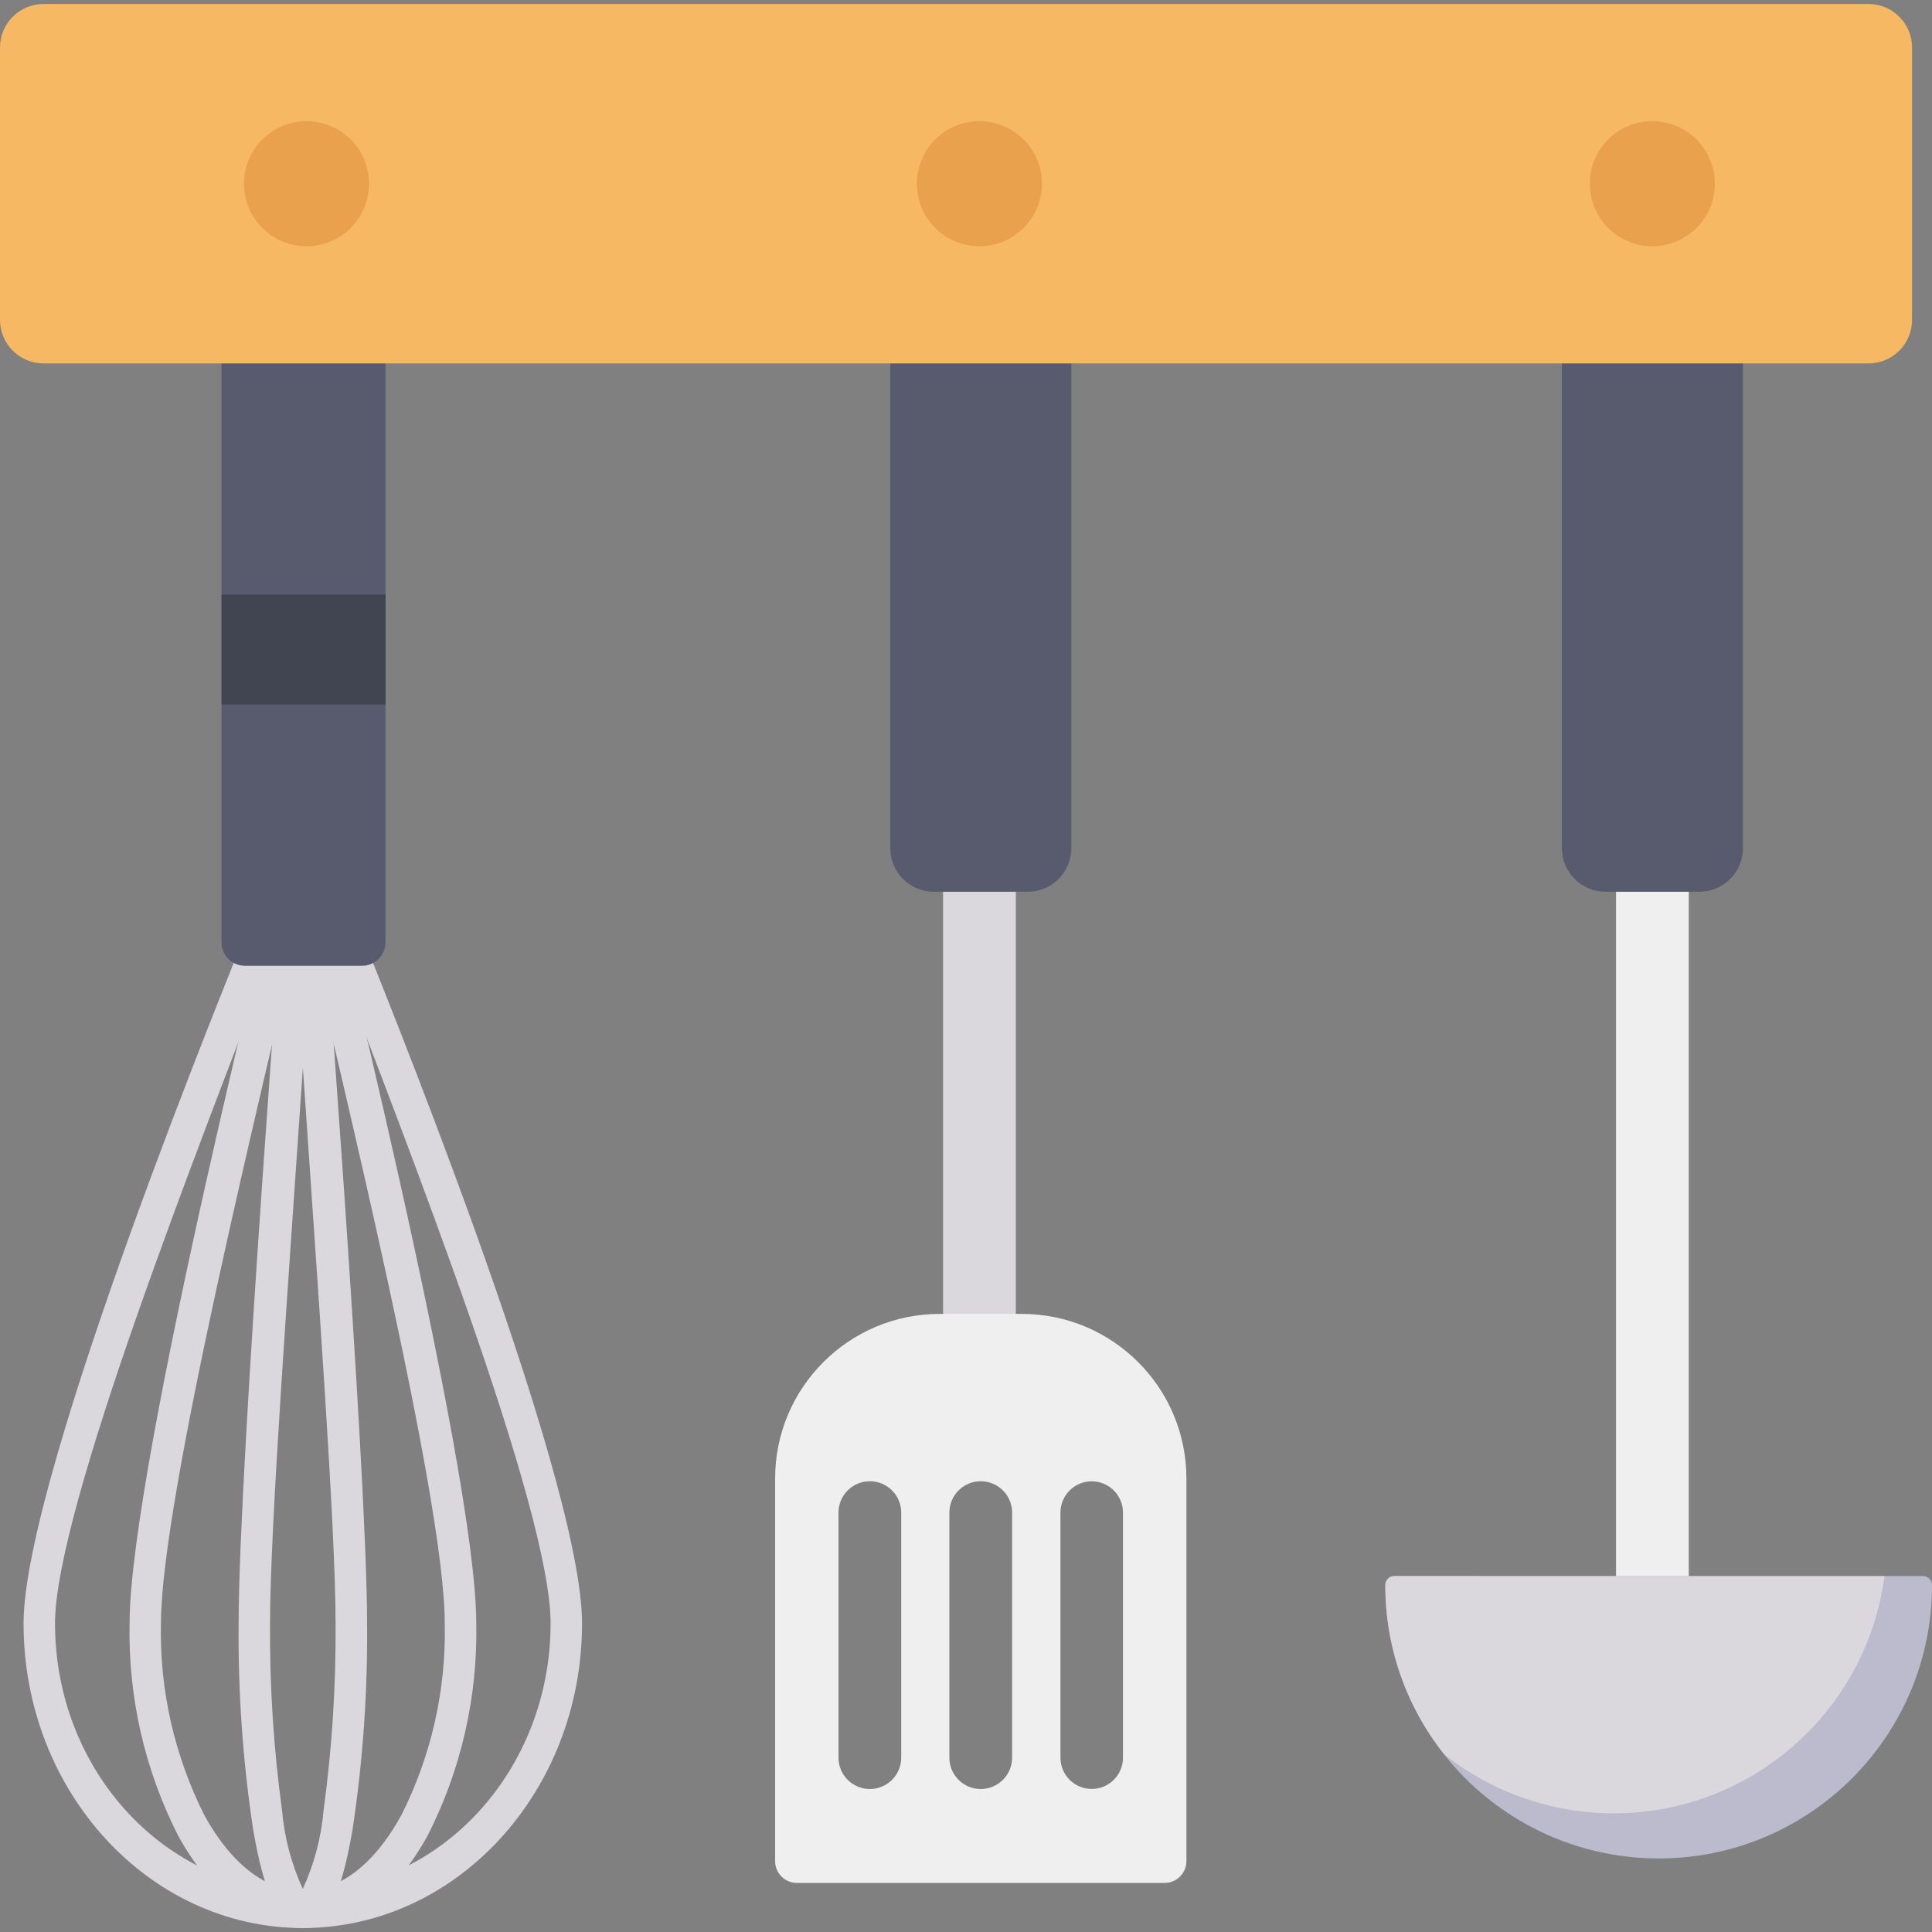 <svg id="Capa_1" enable-background="new 0 0 443.955 443.955" height="512" viewBox="0 0 443.955 443.955" width="512" xmlns="http://www.w3.org/2000/svg"><rect x="0" y="0" width="443.955" height="443.955" fill="#808080" stroke="none"/><g><g id="icon_33_"><g fill="#dbd8dd"><path d="m69.593 443.04c-35.381 0-64.179-31.396-64.179-70.009 0-34.304 48.646-152.379 50.719-157.815l6.6 3.454c-17.325 45.478-50.091 128.346-50.091 154.36 0 33.919 25.544 61.515 56.94 61.515s56.94-27.612 56.94-61.515c0-26.399-32.766-109.5-50.091-155.048l6.6-3.449c2.074 5.447 50.719 123.723 50.719 158.497.01 38.613-28.776 70.01-64.157 70.01z"/><path d="m69.593 443.04c-10.942 0-21.115-7.526-28.646-21.196-7.682-15.104-11.519-31.871-11.169-48.813 0-36.464 34.91-174.415 36.393-180.695l3.487-14.732 3.476 14.732c1.483 6.28 36.307 144.226 36.307 180.69.341 16.936-3.501 33.695-11.185 48.792-7.548 13.691-17.722 21.222-28.663 21.222zm.037-233.412c-9.058 39.42-32.647 134.746-32.647 163.402-.336 15.332 3.11 30.511 10.032 44.195 6.15 11.169 14.169 17.325 22.577 17.325s16.421-6.15 22.577-17.325c6.923-13.684 10.368-28.863 10.032-44.195.001-28.662-23.529-123.982-32.571-163.402z"/><path d="m69.593 443.04c-5.17 0-8.803-7.201-11.424-22.669-2.368-15.659-3.483-31.482-3.335-47.319 0-36.074 10.714-173.657 11.169-179.921h7.201c.455 6.264 11.148 143.847 11.148 179.921.148 15.837-.967 31.66-3.335 47.319-2.621 15.463-6.249 22.669-11.424 22.669zm0-197.641c-3.248 48.007-7.542 105.401-7.542 127.659-.103 14.344.816 28.677 2.75 42.89.538 6.265 2.155 12.391 4.781 18.105 2.625-5.714 4.243-11.839 4.781-18.105 1.934-14.213 2.853-28.546 2.75-42.89.011-22.257-4.261-79.652-7.509-127.659z"/></g><path d="m88.591 70.145v146.37c0 2.99-2.424 5.414-5.414 5.414h-26.87c-2.99 0-5.414-2.424-5.414-5.414v-146.37c0-10.403 8.433-18.836 18.836-18.836 10.403-.015 18.848 8.406 18.863 18.809-.001.009-.001.018-.001.027z" fill="#575b6d"/><path d="m50.914 136.619h37.677v25.246h-37.677z" fill="#414451"/><path d="m371.352 189.888h16.713v207.446h-16.713z" fill="#eeefee"/><path d="m400.512 77.86v117.047c0 5.529-4.482 10.011-10.011 10.011h-21.581c-5.529 0-10.011-4.482-10.011-10.011v-117.047z" fill="#575b6d"/><path d="m443.955 364.254c0 34.685-28.117 62.804-62.803 62.804-16.663 0-32.644-6.622-44.423-18.409-1.753-1.721-3.382-3.564-4.873-5.517-8.786-11.058-13.558-24.771-13.535-38.895 0-1.145.928-2.074 2.074-2.074h121.481c1.145-.003 2.076.923 2.079 2.068z" fill="#bbbbcd"/><path d="m433.029 362.202c-4.574 34.358-36.135 58.503-70.493 53.929-11.2-1.491-21.791-5.978-30.653-12.988-8.786-11.058-13.558-24.771-13.535-38.895 0-1.145.928-2.074 2.074-2.074z" fill="#dbd8dd"/><path d="m216.709 189.888h16.713v144.859h-16.713z" fill="#dbd8dd"/><path d="m246.178 77.86v117.047c0 5.529-4.482 10.011-10.011 10.011h-21.575c-5.529.003-10.013-4.477-10.016-10.005 0-.002 0-.004 0-.005v-117.048z" fill="#575b6d"/><path d="m234.776 301.922h-18.819c-20.901 0-37.844 16.944-37.844 37.844v87.903c0 2.766 2.242 5.008 5.008 5.008h84.498c2.766 0 5.008-2.242 5.008-5.008v-87.903c0-20.901-16.944-37.844-37.844-37.844-.003 0-.005 0-.007 0zm-27.682 101.968c0 3.981-3.228 7.209-7.209 7.209s-7.209-3.227-7.209-7.209v-56.306c0-3.981 3.228-7.209 7.209-7.209s7.209 3.228 7.209 7.209zm25.479 0c0 3.981-3.227 7.209-7.209 7.209-3.981 0-7.209-3.227-7.209-7.209v-56.306c0-3.981 3.228-7.209 7.209-7.209s7.209 3.228 7.209 7.209zm25.478 0c.003 3.968-3.211 7.187-7.179 7.19s-7.187-3.211-7.19-7.179c0-.004 0-.007 0-.011v-56.306c-.003-3.968 3.211-7.187 7.179-7.19s7.187 3.211 7.19 7.179v.011z" fill="#eeefee"/><path d="m10.011.915h419.348c5.529 0 10.011 4.482 10.011 10.011v62.576c0 5.529-4.482 10.011-10.011 10.011h-419.348c-5.529-.001-10.011-4.483-10.011-10.011v-62.576c0-5.529 4.482-10.011 10.011-10.011z" fill="#f6b863"/><circle cx="379.689" cy="42.214" fill="#eaa14e" r="14.369"/><circle cx="225.063" cy="42.214" fill="#eaa14e" r="14.369"/><circle cx="70.437" cy="42.214" fill="#eaa14e" r="14.369"/></g></g></svg>